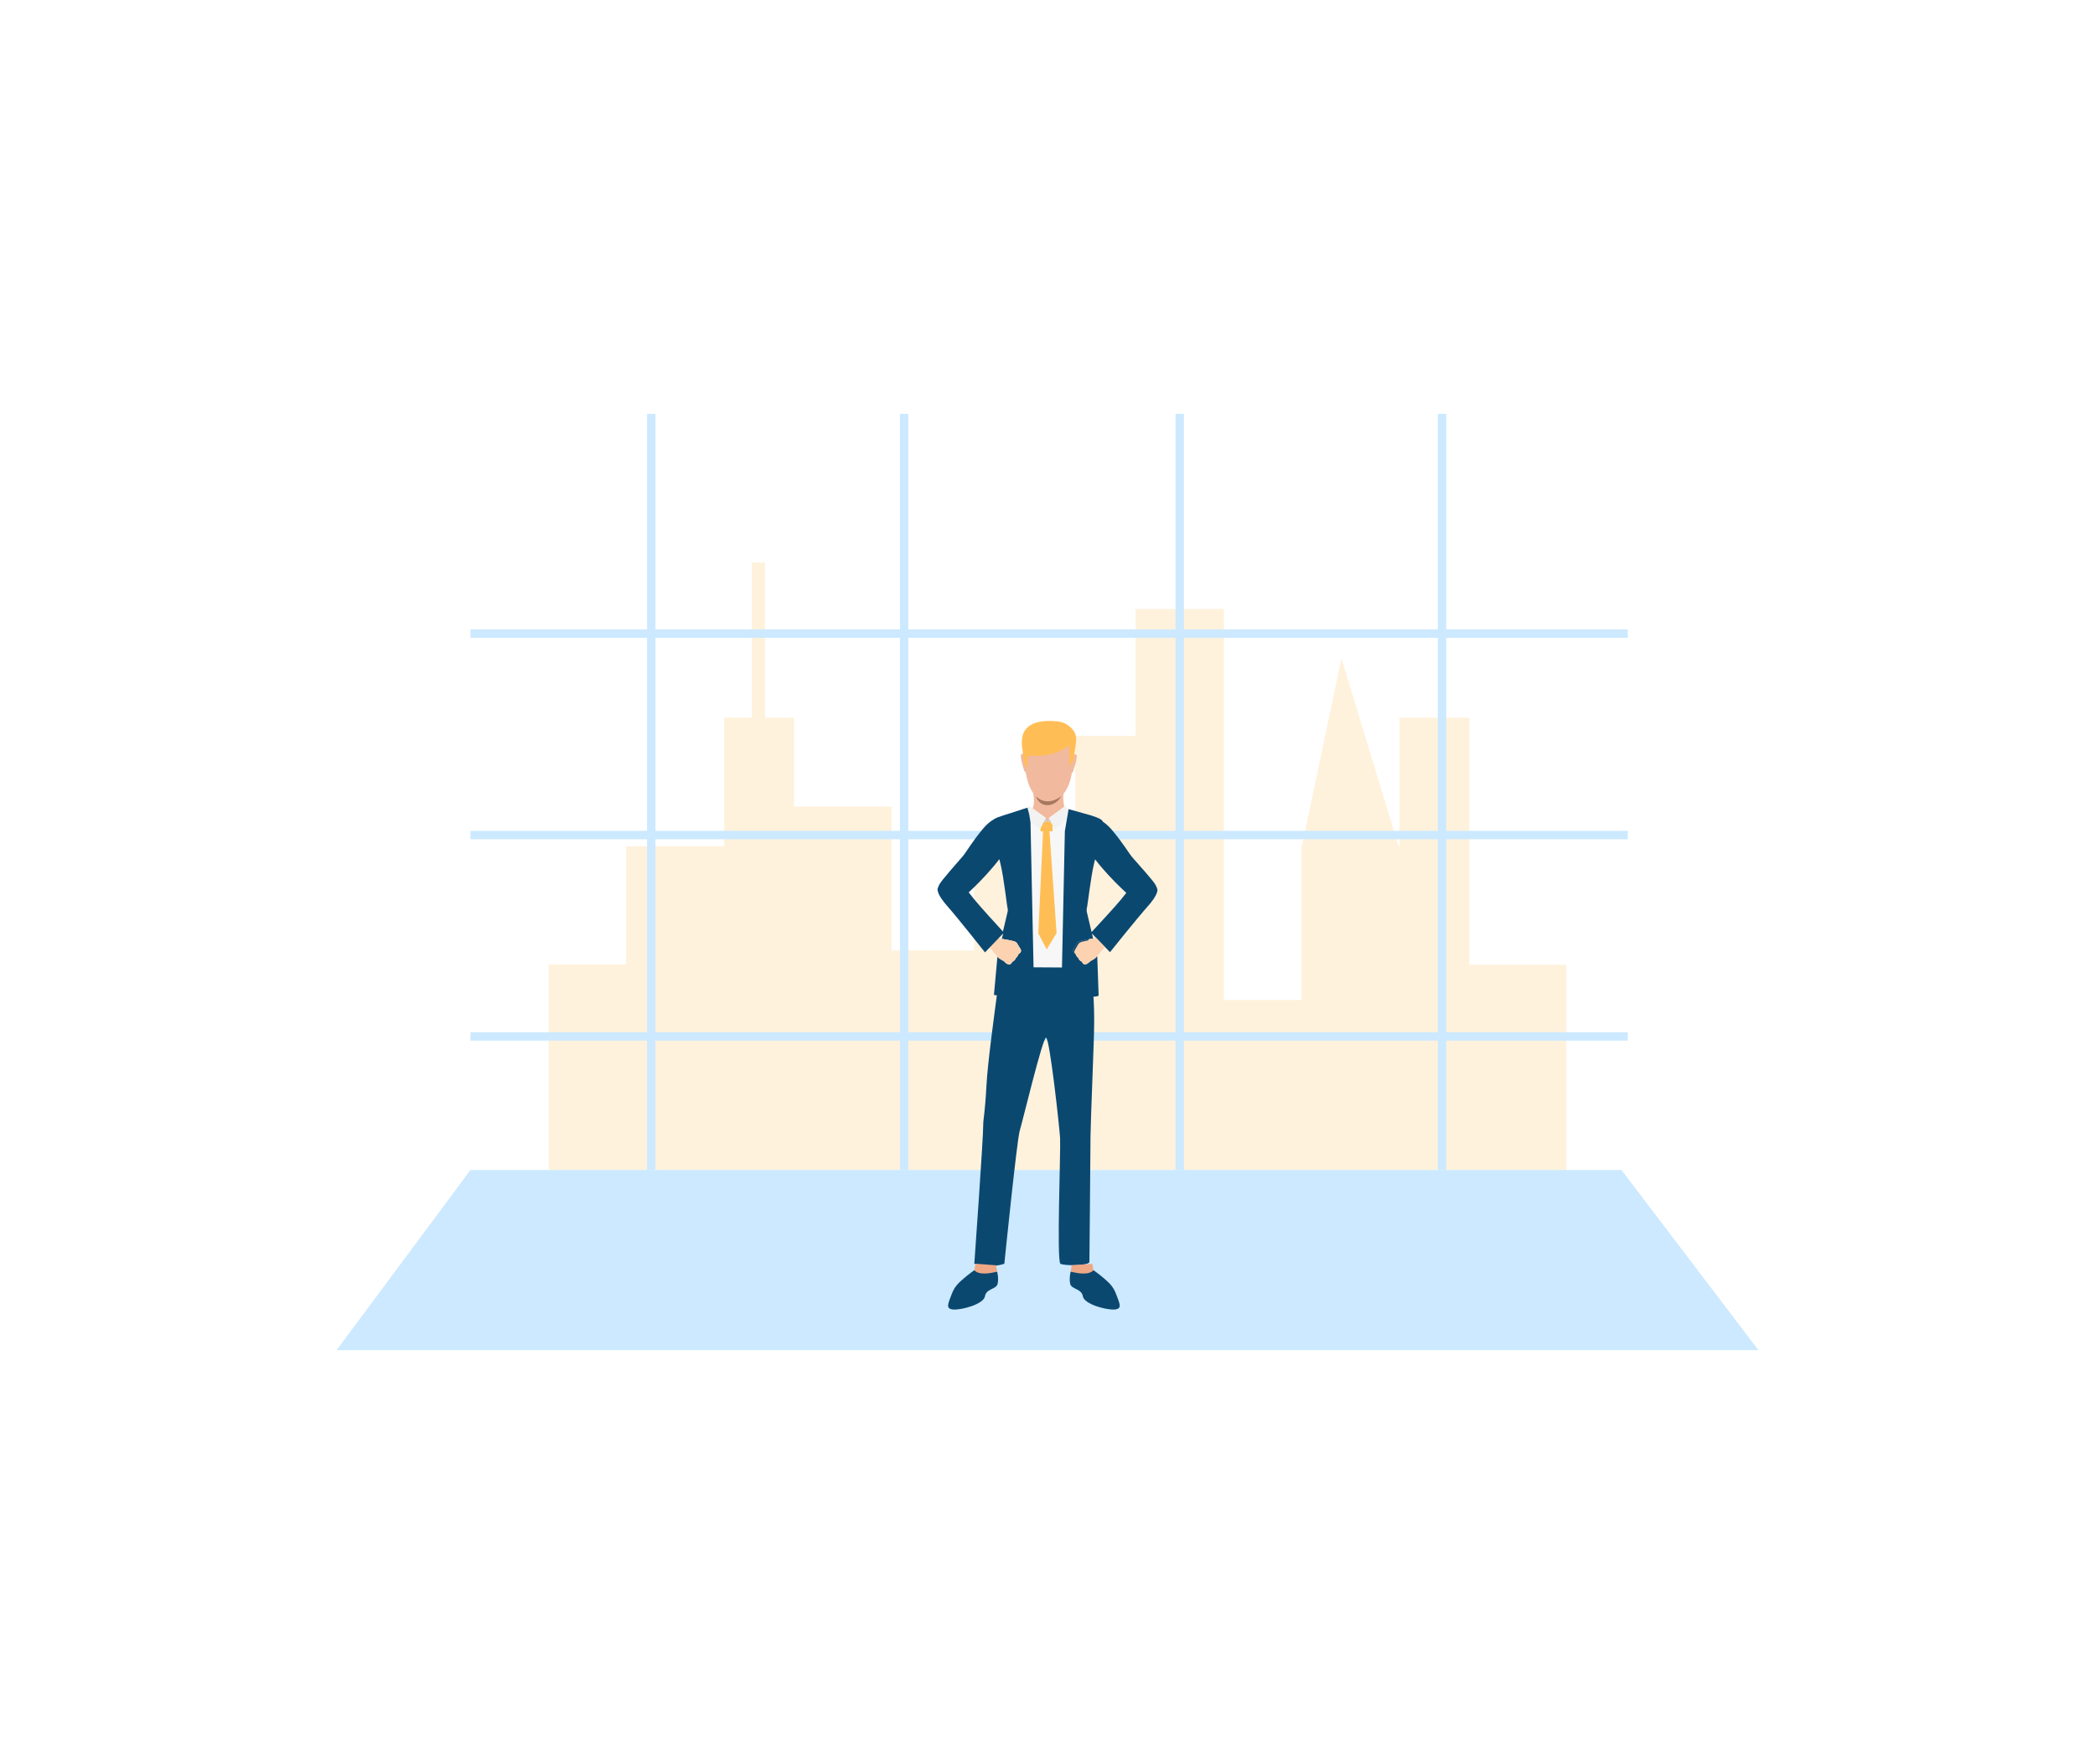 <svg xmlns="http://www.w3.org/2000/svg" xmlns:xlink="http://www.w3.org/1999/xlink" version="1.1" x="0px" y="0px" width="500px" height="421px" viewBox="0 0 500 421" enable-background="new 0 0 500 421" xml:space="preserve">
<g id="BACKGROUND">
</g>
<g id="OBJECTS">
</g>
<g id="DESIGNED_BY_FREEPIK">
	<polygon opacity="0.2" fill="#FFBE55" points="350.672,230.234 350.672,171.266 334.006,171.266 334.006,201.971 333.799,201.971    320.148,157.084 310.725,201.971 310.582,201.971 310.582,202.652 310.582,238.65 292.107,238.65 292.107,145.326 271.033,145.326    271.033,175.643 256.65,175.643 256.65,203.23 232.455,203.23 232.455,226.826 212.795,226.826 212.795,192.496 189.5,192.496    189.5,171.266 182.57,171.266 182.57,134.225 179.445,134.225 179.445,171.266 172.836,171.266 172.836,201.971 149.41,201.971    149.41,230.164 130.938,230.164 130.938,279.234 132.107,279.234 309.262,279.234 373.834,279.234 373.834,230.234  "/>
	<line fill="none" stroke="#CCE9FF" stroke-width="2" stroke-miterlimit="10" x1="112.279" y1="151.219" x2="388.49" y2="151.219"/>
	<line fill="none" stroke="#CCE9FF" stroke-width="2" stroke-miterlimit="10" x1="155.432" y1="98.773" x2="155.432" y2="279.236"/>
	<line fill="none" stroke="#CCE9FF" stroke-width="2" stroke-miterlimit="10" x1="344.166" y1="98.773" x2="344.166" y2="279.236"/>
	<line fill="none" stroke="#CCE9FF" stroke-width="2" stroke-miterlimit="10" x1="281.555" y1="98.773" x2="281.555" y2="279.236"/>
	<line fill="none" stroke="#CCE9FF" stroke-width="2" stroke-miterlimit="10" x1="215.779" y1="98.773" x2="215.779" y2="279.236"/>
	<line fill="none" stroke="#CCE9FF" stroke-width="2" stroke-miterlimit="10" x1="112.279" y1="199.289" x2="388.49" y2="199.289"/>
	<line fill="none" stroke="#CCE9FF" stroke-width="2" stroke-miterlimit="10" x1="112.279" y1="247.357" x2="388.49" y2="247.357"/>
	<polygon fill="#CCE9FF" points="419.672,322.227 80.328,322.227 112.279,279.238 386.996,279.238  "/>
	<g>
		<rect x="240.869" y="195.225" fill="#F7F7F7" width="16.137" height="37.762"/>
		<g>
			<path fill="#0B4870" d="M260.236,230.912c0,0-10.393,0.031-20.608-0.146c-0.31-0.005-0.576,0.217-0.845,0.342     c0,0-0.018,0.116-0.047,0.341c-0.072,0.513-0.222,1.586-0.413,3.046c-0.032,0.245-0.068,0.503-0.105,0.767     c-1,7.504-2.498,18.409-2.782,23.729c-0.378,6.981-0.769,7.976-0.769,9.286c0,3.54-2.132,33.335-2.132,33.335     s3.878,1.129,7.165,0c0,0,3-29.555,3.672-31.743c0.674-2.186,5.436-22.113,6.276-22.209c0.845-0.095,3.18,21.06,3.355,23.935     c0.177,2.875-0.865,29.559,0.094,30.029c0.961,0.479,6.615,0.527,6.902-0.422c0,0,0.266-27.123,0.266-29.977     c0-2.852,0.933-25.07,0.85-26.021C261.115,245.203,261.38,238.226,260.236,230.912z"/>
		</g>
		<g>
			<polygon fill="#F1B99E" points="249.966,196.835 249.981,196.866 249.981,196.877 249.956,196.877 249.956,196.866    "/>
			<path fill="#F1B99E" d="M250.456,195.493l0.365,0.677h-1.732l0.364-0.693l0.138-0.252l-3.169-2.305     c0.21-0.315,0.544-1.219,0.185-3.613c0,0,0,0,0-0.004c-0.032-0.207-0.069-0.423-0.11-0.65c-0.714-3.894,7.416-0.026,7.416-0.026     s-0.062,0.338-0.101,0.851c0,0.006,0,0.006,0,0.006c-0.068,0.781-0.09,1.986,0.218,3.058l-3.705,2.705L250.456,195.493z"/>
			<polygon fill="#F2F2F2" points="255.017,193.217 254.879,194.035 254.63,195.499 253.79,196.217 252.406,197.395      251.762,197.944 251.73,197.887 251.604,197.648 251.208,196.903 250.984,196.486 250.906,196.328 250.821,196.17      250.456,195.493 250.324,195.245 254.029,192.54 254.287,192.351 254.989,193.18    "/>
			<g>
				<path fill="#F1B99E" d="M251.207,172.83c0,0,5.691,0.922,4.827,10.04c-0.87,9.122-5.894,8.376-6.229,8.367      c-0.337-0.011-5.044,0.166-5.41-10.972C244.396,180.266,244.234,172.031,251.207,172.83z"/>
			</g>
			<g>
				<path fill="#F1B99E" d="M256.119,180.294c0,0,0.625-0.681,0.854,0.012c0.229,0.688-0.811,3.662-0.889,3.913      c0,0-0.115,0.265-0.264,0.119C255.672,184.191,256.119,180.294,256.119,180.294z"/>
			</g>
			<g>
				<path fill="#F1B99E" d="M244.531,180.179c0,0-0.609-0.692-0.852-0.007c-0.24,0.687,0.766,3.813,0.813,3.93      c0,0,0.111,0.271,0.265,0.126C244.908,184.082,244.531,180.179,244.531,180.179z"/>
			</g>
			<g>
				<path fill="#FFBE55" d="M256.116,181.695l-0.812,1.115c0,0,0.022-2.447-0.109-2.829c-0.13-0.385,0.156-1.721,0.047-1.997      c-0.109-0.273-3.205,2.956-9.411,2.324c0,0,0,0-0.404,0.156c-0.404,0.157-0.207,2.865-0.207,2.865l-0.668-0.775      c0,0-0.758-4.625-0.686-5.397c0.1-1.029-0.252-5.829,8.484-5.006c1,0.095,1.961,0.462,2.756,1.085      c0.897,0.701,1.822,1.793,1.737,3.295C256.731,178.517,256.116,181.695,256.116,181.695z"/>
			</g>
			<path fill="#A77860" d="M247.211,190.028c0,0,2.349,2.743,6.079,0c0,0-1.048,2.08-3.239,2.13     C247.858,192.207,247.211,190.028,247.211,190.028z"/>
		</g>
		<g>
			<path fill="#0B4870" d="M232.542,303.139c0,0-1.633,1.164-2.535,1.981c-0.906,0.817-2.138,1.704-2.891,3.788     c-0.765,2.111-1.604,3.498,0.438,3.625c2.042,0.123,7.215-1.293,7.519-3.162c0.303-1.85,2.701-1.635,3.016-2.949     c0.31-1.319-0.104-2.939-0.104-2.939L232.542,303.139z"/>
		</g>
		<g>
			<path fill="#EEA886" d="M232.818,301.606l-0.276,1.532c0,0,0.843,1.558,5.442,0.344l-0.24-1.508L232.818,301.606z"/>
		</g>
		<g>
			<path fill="#0B4870" d="M260.969,303.139c0,0,1.633,1.164,2.54,1.981c0.903,0.817,2.135,1.704,2.888,3.788     c0.763,2.111,1.604,3.498-0.438,3.625c-2.044,0.123-7.218-1.293-7.521-3.162c-0.304-1.85-2.702-1.635-3.015-2.949     c-0.311-1.319,0.105-2.939,0.105-2.939L260.969,303.139z"/>
		</g>
		<g>
			<path fill="#EEA886" d="M260.693,301.606l0.275,1.532c0,0-0.842,1.558-5.439,0.344l0.237-1.508L260.693,301.606z"/>
		</g>
		<path fill="#0B4870" d="M242.86,227.727h0.006c0.062-0.058,0.122-0.126,0.163-0.211    C242.977,227.594,242.925,227.669,242.86,227.727z M243.029,227.511c0.053-0.08,0.092-0.169,0.123-0.275v-0.016    C243.121,227.33,243.078,227.427,243.029,227.511z M256.395,227.241c-0.006,0.01,0,0.016,0,0.021    c0.006,0.026,0.021,0.042,0.031,0.067C256.416,227.299,256.406,227.273,256.395,227.241z M256.685,227.632    c-0.053-0.017-0.104-0.042-0.153-0.073c0.007,0.016,0.018,0.025,0.021,0.042c0.059,0.078,0.122,0.147,0.196,0.2    C256.706,227.701,256.685,227.632,256.685,227.632z"/>
		<path fill="#FFBD95" d="M245.053,193.043c-0.184,0.078-0.485,0.164-0.834,0.252l-0.174-0.157l-0.086-0.074l0.34-0.005    L245.053,193.043z"/>
		<polygon fill="#FFBD95" points="255.038,193.105 255.017,193.217 254.989,193.18   "/>
		<path fill="#0B4870" d="M242.86,227.727c0.064-0.058,0.116-0.133,0.169-0.211c-0.041,0.085-0.101,0.153-0.163,0.211H242.86z"/>
		<path fill="#0B4870" d="M243.152,227.22v0.016c-0.031,0.106-0.07,0.195-0.123,0.275    C243.078,227.427,243.121,227.33,243.152,227.22z"/>
		<path fill="#0B4870" d="M256.785,227.833h-0.026c0-0.012-0.005-0.022-0.01-0.032C256.759,227.817,256.769,227.821,256.785,227.833    z"/>
		<path fill="#0B4870" d="M259.771,224.41c-0.958,0.185-1.913,0.401-2.115,0.575c-0.047,0.038-0.089,0.08-0.126,0.116    c-0.344,0.354-0.455,0.766-0.618,0.978c-0.053,0.069-0.492,0.724-0.518,1.062c-0.01,0.037-0.006,0.074,0,0.101    c0.012,0.032,0.021,0.058,0.031,0.089c0.027,0.08,0.059,0.16,0.102,0.223c-0.016-0.006-0.027-0.01-0.043-0.021    c-0.175-0.11-0.312-0.3-0.391-0.57c-0.074-0.274,0.459-1.046,0.518-1.119c0.164-0.201,0.275-0.598,0.617-0.94    c0.037-0.038,0.08-0.074,0.129-0.111c0.198-0.169,1.154-0.375,2.111-0.555c0.096-0.017,0.196-0.037,0.291-0.053    C259.764,224.257,259.764,224.335,259.771,224.41z"/>
		<polygon fill="#303030" points="248.941,196.476 248.708,196.908 248.708,196.387   "/>
		<polygon fill="#D3D3D3" points="249.812,196.17 249.089,196.17 249.453,195.477 249.591,195.225   "/>
		<polygon fill="#0E538C" points="249.981,196.866 249.981,196.877 249.966,196.877 249.956,196.866 249.966,196.835   "/>
		<polygon fill="#0E538C" points="249.966,196.835 249.981,196.866 249.966,196.877 249.956,196.877 249.956,196.866   "/>
		<polygon fill="#D3D3D3" points="250.456,195.493 250.821,196.17 250.113,196.17 250.324,195.245   "/>
		<g>
			<path fill="#0B4870" d="M239.887,228.572c0,0.074-0.005,0.148-0.005,0.223c-0.006,0.295-0.01,0.586-0.01,0.871     c-0.091-0.074-0.187-0.153-0.271-0.217c-0.085-0.063-0.153-0.117-0.205-0.148c-0.086-0.047-0.218-0.11-0.376-0.2     c-0.159-0.09-0.348-0.2-0.54-0.359c0.176-0.095,0.359-0.185,0.556-0.179c0.117,0,0.231,0.005,0.349,0.005     C239.554,228.572,239.719,228.572,239.887,228.572z"/>
		</g>
		<g>
			<path fill="#FCD2B1" d="M238.957,224.05l-0.983,4.168c-0.443-0.511-1.202-1.431-1.758-2.097c-0.386-0.47-0.671-0.819-0.671-0.819     l0.074-0.031l1.611-0.692l0.903-0.633l0.026-0.016c0,0,0.052,0.004,0.142,0.021C238.439,223.972,238.673,224.008,238.957,224.05z     "/>
			<path fill="#F1B99E" d="M239.887,228.572c0,0.074-0.005,0.148-0.005,0.223c-0.006,0.295-0.01,0.586-0.01,0.871     c-0.091-0.074-0.187-0.153-0.271-0.217c-0.085-0.063-0.153-0.117-0.205-0.148c-0.086-0.047-0.218-0.11-0.376-0.2     c-0.159-0.09-0.348-0.2-0.54-0.359c0.176-0.095,0.359-0.185,0.556-0.179c0.117,0,0.231,0.005,0.349,0.005     C239.554,228.572,239.719,228.572,239.887,228.572z"/>
			<path fill="#F1B99E" d="M242.866,227.727c0.068,0,0.132,0,0.2,0.006l-0.006,0.006c-0.068-0.006-0.132-0.006-0.2-0.006v-0.006     c0.064-0.058,0.116-0.133,0.169-0.211C242.988,227.601,242.929,227.669,242.866,227.727z"/>
			<path fill="#F1B99E" d="M243.152,227.22v0.016c-0.031,0.106-0.07,0.195-0.123,0.275     C243.078,227.427,243.121,227.33,243.152,227.22z"/>
		</g>
		<g>
			<path fill="#F1B99E" d="M256.785,227.833h-0.026c0-0.012-0.005-0.022-0.01-0.032     C256.759,227.817,256.769,227.821,256.785,227.833z"/>
			<path fill="#F1B99E" d="M259.771,224.41c-0.958,0.185-1.913,0.401-2.115,0.575c-0.047,0.038-0.089,0.08-0.126,0.116     c-0.344,0.354-0.455,0.766-0.618,0.978c-0.053,0.069-0.492,0.724-0.518,1.062c-0.01,0.037-0.006,0.074,0,0.101     c0.012,0.032,0.021,0.058,0.031,0.089c0.027,0.08,0.064,0.16,0.102,0.223c-0.016-0.006-0.027-0.01-0.043-0.021     c-0.175-0.11-0.312-0.3-0.391-0.57c-0.074-0.274,0.459-1.046,0.518-1.119c0.164-0.201,0.275-0.598,0.617-0.94     c0.037-0.038,0.08-0.074,0.129-0.111c0.198-0.169,1.154-0.375,2.111-0.555c0.096-0.017,0.196-0.037,0.291-0.053     C259.764,224.257,259.764,224.335,259.771,224.41z"/>
			<path fill="#F1B99E" d="M264.123,225.514c0,0-0.164,0.195-0.412,0.491l-2.065-2.129h0.011l0.132,0.091l0.809,0.564l1.442,0.93     L264.123,225.514z"/>
		</g>
		<path fill="#FFBE55" d="M250.858,196.333l-0.1-0.163h-1.67l-0.079,0.147l-0.068,0.158l-0.233,0.433l-0.222,0.418l-0.175,0.332    v0.746h2.896v-1.485L250.858,196.333z M249.785,196.894h-0.031v-0.011l0.016-0.032l0.016,0.032V196.894z"/>
		<polygon fill="#F2F2F2" points="249.591,195.225 249.453,195.477 249.089,196.17 249.01,196.317 248.941,196.476 248.708,196.908     248.486,197.326 248.312,197.658 248.186,197.896 248.16,197.944 245.904,196.017 245.678,194.59 245.65,194.41 245.635,194.357     245.232,192.831 245.641,192.351 246.422,192.92   "/>
		<polygon fill="#FFBE55" points="249.966,196.835 249.981,196.866 249.981,196.877 249.956,196.877 249.956,196.866   "/>
		<path fill="#0B4870" d="M275.845,211.299c-0.005-0.012-0.016-0.021-0.016-0.031c0-0.006-0.011-0.012-0.016-0.017    c-0.042-0.096-0.101-0.2-0.169-0.285c-0.165-0.254-0.439-0.607-0.771-1.02c-0.867-1.067-2.16-2.536-3.207-3.725    c-0.798-0.897-1.447-1.622-1.674-1.917c-0.629-0.798-2.013-3.122-4.507-6.102c-0.749-0.909-1.532-1.611-2.292-2.103    c-0.006-0.042-0.01-0.068-0.021-0.09c-0.01-0.021-0.021-0.042-0.041-0.062l-0.006-0.006c-0.08-0.138-0.237-0.274-0.445-0.407    c-0.517-0.327-1.372-0.628-2.328-0.935l0,0l-5.313-1.495l-0.021,0.111l-0.138,0.818l-0.249,1.464l-0.259,1.521l-0.228,1.357v0.012    l-0.855,40.362c0.392-0.037,0.809-0.073,1.242-0.12l0.121-0.012l7.428-0.876l0.121-0.297l-0.327-9.28    c-0.121,0.137-0.228,0.253-0.296,0.327c-0.011,0.016-0.021,0.026-0.032,0.037c-0.08,0.084-0.164,0.158-0.249,0.222    c-0.12,0.101-0.247,0.185-0.363,0.254c-0.222,0.132-0.412,0.222-0.523,0.285c-0.048,0.031-0.122,0.084-0.206,0.147    c-0.095,0.074-0.206,0.158-0.301,0.237c-0.143,0.123-0.264,0.232-0.296,0.26c-0.006,0.004-0.006,0.004-0.006,0.004    c-0.2,0.148-0.702,0.244-0.702,0.244c-0.428-0.021-0.707-0.687-0.707-0.687c-0.504-0.147-0.729-0.593-0.803-0.782    c-0.021-0.053-0.031-0.085-0.031-0.085c-0.061-0.036-0.117-0.084-0.171-0.137c-0.2-0.195-0.343-0.475-0.428-0.66    c0-0.012-0.005-0.022-0.01-0.032c-0.074-0.053-0.138-0.122-0.196-0.2c-0.004-0.017-0.015-0.026-0.021-0.042l-0.004-0.006    c-0.016-0.006-0.027-0.01-0.043-0.021c-0.175-0.11-0.312-0.3-0.391-0.57c-0.074-0.274,0.459-1.046,0.518-1.119    c0.164-0.201,0.275-0.598,0.617-0.94c0.037-0.038,0.08-0.074,0.129-0.111c0.198-0.169,1.154-0.375,2.111-0.555    c0.096-0.017,0.196-0.037,0.291-0.053c0.406-0.074,0.803-0.138,1.126-0.185l-0.28-1.189l1.04,1.067l2.065,2.129l1.211,1.246    c0,0,6.296-7.896,9.143-11.098c0.169-0.19,0.322-0.37,0.459-0.544h0.006c1.141-1.38,1.639-2.403,1.732-3.206    C276.178,212.022,276.029,211.646,275.845,211.299z M267.521,214.706c-1.337,1.648-6.155,6.835-7,7.744l-1.157-4.908v-0.005    c-0.004-0.105-0.01-0.201-0.01-0.291c-0.012-0.236,0-0.417,0.037-0.517c0.179-0.539,0.939-7.438,1.738-10.724    c0.078-0.307,0.157-0.607,0.227-0.92c1.991,2.61,4.42,5.13,6.153,6.789c0.508,0.495,0.939,0.897,1.295,1.225    C268.291,213.718,267.848,214.305,267.521,214.706z"/>
		<path fill="#0B4870" d="M262.079,237.743c-0.091,0.016-0.181,0.026-0.274,0.036c-1.982,0.254-4.792,0.604-7.153,0.84    L262.079,237.743z"/>
		<path fill="#0B4870" d="M245.945,196.28v-0.017l-0.041-0.247l-0.227-1.427l-0.027-0.18l-0.016-0.053l-0.402-1.526l-0.016-0.068    l-0.918,0.296l-0.254,0.079l-3.91,1.257l-0.438,0.137l-0.301,0.096c-0.471,0.147-0.908,0.296-1.291,0.449    c-0.432,0.174-0.791,0.354-1.039,0.544c-0.005,0.005-0.011,0.005-0.017,0.016c-0.84,0.492-1.711,1.252-2.535,2.261    c-2.494,3.022-3.877,5.379-4.506,6.181c-0.228,0.296-0.877,1.03-1.675,1.938c-1.041,1.205-2.34,2.695-3.201,3.771    c-0.338,0.418-0.612,0.777-0.771,1.031c-0.072,0.09-0.127,0.195-0.174,0.29c0,0.011-0.016,0.016-0.016,0.021    c0,0.011-0.006,0.017-0.016,0.026c-0.186,0.354-0.334,0.735-0.418,1.12c0.096,0.814,0.592,1.85,1.732,3.244h0.006    c0.143,0.18,0.296,0.358,0.459,0.555c2.853,3.237,9.148,11.23,9.148,11.23l1.132-1.184l2.086-2.17l0.903-0.947l0.211-0.222    l-0.315,1.295c0.28,0.042,0.606,0.101,0.939,0.158c0.175,0.031,0.344,0.063,0.519,0.095c0.871,0.164,1.684,0.354,1.87,0.508    c0.047,0.031,0.084,0.074,0.12,0.105c0.343,0.343,0.455,0.739,0.613,0.936c0.063,0.072,0.587,0.84,0.518,1.108    c-0.062,0.217-0.164,0.38-0.291,0.497c-0.089,0.078-0.189,0.138-0.295,0.174c0,0-0.012,0.027-0.027,0.074l-0.006,0.006    c-0.062,0.168-0.231,0.564-0.506,0.808c-0.026,0.026-0.054,0.048-0.085,0.068c-0.016,0.011-0.026,0.021-0.041,0.032    c0,0-0.196,0.671-0.83,0.86c0,0-0.281,0.661-0.703,0.682c0,0-0.28-0.058-0.502-0.142c-0.078-0.032-0.142-0.063-0.194-0.102    c0,0-0.154-0.132-0.327-0.279c-0.091-0.074-0.187-0.153-0.271-0.217c-0.085-0.063-0.153-0.117-0.205-0.148    c-0.086-0.047-0.218-0.11-0.376-0.2c-0.159-0.09-0.348-0.2-0.54-0.359c-0.068-0.059-0.142-0.121-0.21-0.195    c-0.047-0.047-0.121-0.132-0.218-0.237l-0.834,9.148l9.472,1.306c0.048,0.005,0.101,0.01,0.147,0.01L245.945,196.28z     M240.504,217.495l-1.141,4.823c-1.093-1.188-5.594-6.111-6.877-7.713c-0.328-0.407-0.771-0.999-1.29-1.628    c0.355-0.326,0.787-0.739,1.295-1.24c1.695-1.638,4.057-4.115,6.022-6.693c0.11,0.47,0.216,0.93,0.326,1.39    c0.757,3.169,1.485,9.915,1.654,10.438C240.537,216.982,240.537,217.193,240.504,217.495z"/>
		<path fill="#FCD2B1" d="M243.162,225.879c-0.158-0.196-0.271-0.593-0.613-0.936c-0.036-0.031-0.073-0.074-0.12-0.105    c-0.187-0.153-0.999-0.344-1.87-0.508c-0.175-0.031-0.344-0.063-0.519-0.095c-0.392-0.068-0.767-0.132-1.083-0.186l-0.983,4.168    c0.132,0.149,0.233,0.265,0.297,0.328c0.068,0.074,0.142,0.137,0.21,0.195c0.176-0.095,0.359-0.185,0.556-0.179    c0.117,0,0.231,0.005,0.349,0.005c0.169,0.005,0.334,0.005,0.502,0.005c0,0.074-0.005,0.148-0.005,0.223    c-0.006,0.295-0.01,0.586-0.01,0.871c0.173,0.147,0.327,0.279,0.327,0.279c0.053,0.038,0.116,0.069,0.194,0.102    c0.222,0.084,0.502,0.142,0.502,0.142c0.422-0.021,0.703-0.682,0.703-0.682c0.634-0.189,0.83-0.86,0.83-0.86    c0.015-0.011,0.025-0.021,0.041-0.032c0.031-0.021,0.059-0.042,0.085-0.068c0.274-0.243,0.443-0.64,0.506-0.808    c-0.068-0.006-0.132-0.006-0.2-0.006v-0.006c0.064-0.058,0.116-0.133,0.169-0.211c-0.041,0.085-0.101,0.153-0.163,0.211    c0.068,0,0.132,0,0.2,0.006c0.016-0.047,0.027-0.074,0.027-0.074c0.105-0.036,0.206-0.096,0.295-0.174    c0.127-0.117,0.229-0.28,0.291-0.497C243.749,226.719,243.226,225.951,243.162,225.879z M243.152,227.235    c-0.031,0.106-0.07,0.195-0.123,0.275c0.049-0.084,0.092-0.181,0.123-0.291V227.235z"/>
		<path fill="#0E538C" d="M239.887,228.572c0,0.074-0.005,0.148-0.005,0.223c-0.006,0.295-0.01,0.586-0.01,0.871    c-0.091-0.074-0.187-0.153-0.271-0.217c-0.085-0.063-0.153-0.117-0.205-0.148c-0.086-0.047-0.218-0.11-0.376-0.2    c-0.159-0.09-0.348-0.2-0.54-0.359c0.176-0.095,0.359-0.185,0.556-0.179c0.117,0,0.231,0.005,0.349,0.005    C239.554,228.572,239.719,228.572,239.887,228.572z"/>
		<path fill="#0E538C" d="M243.066,227.732l-0.006,0.006c-0.068-0.006-0.132-0.006-0.2-0.006v-0.006h0.006    C242.935,227.727,242.998,227.727,243.066,227.732z"/>
		<path fill="#0B4870" d="M243.029,227.516c-0.041,0.085-0.101,0.153-0.163,0.211h-0.006    C242.925,227.669,242.977,227.594,243.029,227.516z"/>
		<path fill="#0B4870" d="M243.152,227.22v0.016c-0.031,0.106-0.07,0.195-0.123,0.275    C243.078,227.427,243.121,227.33,243.152,227.22z"/>
		<path fill="#FCD2B1" d="M263.711,226.005c-0.496,0.597-1.342,1.596-1.838,2.161c-0.121,0.137-0.228,0.253-0.296,0.327    c-0.011,0.016-0.021,0.026-0.032,0.037c-0.08,0.084-0.164,0.158-0.249,0.222c-0.12,0.101-0.247,0.185-0.363,0.254    c-0.222,0.132-0.412,0.222-0.523,0.285c-0.048,0.031-0.122,0.084-0.206,0.147c-0.095,0.074-0.206,0.158-0.301,0.237    c-0.143,0.123-0.264,0.232-0.296,0.26c-0.006,0.004-0.006,0.004-0.006,0.004c-0.2,0.148-0.702,0.244-0.702,0.244    c-0.428-0.021-0.707-0.687-0.707-0.687c-0.504-0.147-0.729-0.593-0.803-0.782c-0.021-0.053-0.031-0.085-0.031-0.085    c-0.061-0.036-0.117-0.084-0.171-0.137c-0.2-0.195-0.343-0.475-0.428-0.66h0.026c-0.017-0.012-0.026-0.016-0.036-0.032    c-0.043-0.1-0.064-0.169-0.064-0.169c-0.053-0.017-0.104-0.042-0.153-0.073l-0.004-0.006c-0.037-0.062-0.074-0.143-0.102-0.223    c-0.01-0.031-0.02-0.057-0.031-0.089c-0.006-0.026-0.01-0.063,0-0.101c0.025-0.338,0.465-0.992,0.518-1.062    c0.163-0.212,0.274-0.624,0.618-0.978c0.037-0.036,0.079-0.078,0.126-0.116c0.202-0.174,1.157-0.391,2.115-0.575    c-0.008-0.075-0.008-0.153-0.012-0.228c0.406-0.074,0.803-0.138,1.126-0.185c0.406-0.068,0.702-0.111,0.76-0.122L263.711,226.005z    "/>
		<path fill="#0B4870" d="M256.749,227.801c-0.074-0.053-0.138-0.122-0.196-0.2c-0.004-0.017-0.015-0.026-0.021-0.042    c0.049,0.031,0.101,0.057,0.153,0.073C256.685,227.632,256.706,227.701,256.749,227.801z"/>
		<path fill="#0B4870" d="M256.785,227.833h-0.026c0-0.012-0.005-0.022-0.01-0.032C256.759,227.817,256.769,227.821,256.785,227.833    z"/>
		<path fill="#0B4870" d="M259.771,224.41c-0.958,0.185-1.913,0.401-2.115,0.575c-0.047,0.038-0.089,0.08-0.126,0.116    c-0.344,0.354-0.455,0.766-0.618,0.978c-0.053,0.069-0.492,0.724-0.518,1.062c-0.01,0.037-0.006,0.074,0,0.101    c0.012,0.032,0.021,0.058,0.031,0.089c0.027,0.08,0.064,0.16,0.102,0.223c-0.016-0.006-0.027-0.01-0.043-0.021    c-0.175-0.11-0.312-0.3-0.391-0.57c-0.074-0.274,0.459-1.046,0.518-1.119c0.164-0.201,0.275-0.598,0.617-0.94    c0.037-0.038,0.08-0.074,0.129-0.111c0.198-0.169,1.154-0.375,2.111-0.555c0.096-0.017,0.196-0.037,0.291-0.053    C259.764,224.257,259.764,224.335,259.771,224.41z"/>
		<path fill="#FCD2B1" d="M243.162,225.879c0.063,0.072,0.587,0.84,0.518,1.108c-0.062,0.217-0.164,0.38-0.291,0.497    c-0.089,0.078-0.189,0.138-0.295,0.174c0,0-0.012,0.027-0.027,0.074l-0.006,0.006c-0.062,0.168-0.231,0.564-0.506,0.808    c-0.026,0.026-0.054,0.048-0.085,0.068c-0.016,0.011-0.026,0.021-0.041,0.032c0,0-0.196,0.671-0.83,0.86    c0,0-0.281,0.661-0.703,0.682c0,0-0.28-0.058-0.502-0.142c-0.078-0.032-0.142-0.063-0.194-0.102c0,0-0.154-0.132-0.327-0.279    c-0.091-0.074-0.187-0.153-0.271-0.217c-0.085-0.063-0.153-0.117-0.205-0.148c-0.086-0.047-0.218-0.11-0.376-0.2    c-0.159-0.09-0.348-0.2-0.54-0.359c-0.068-0.059-0.142-0.121-0.21-0.195c-0.047-0.047-0.121-0.132-0.218-0.237l1.048-4.231    c0.28,0.042,0.606,0.101,0.939,0.158c0.175,0.031,0.344,0.063,0.519,0.095c0.871,0.164,1.684,0.354,1.87,0.508    c0.047,0.031,0.084,0.074,0.12,0.105C242.892,225.286,243.004,225.683,243.162,225.879z"/>
		<polygon fill="#FFBE55" points="248.941,198.404 247.806,222.764 249.812,226.594 252.163,222.698 250.468,198.404   "/>
	</g>
</g>
</svg>